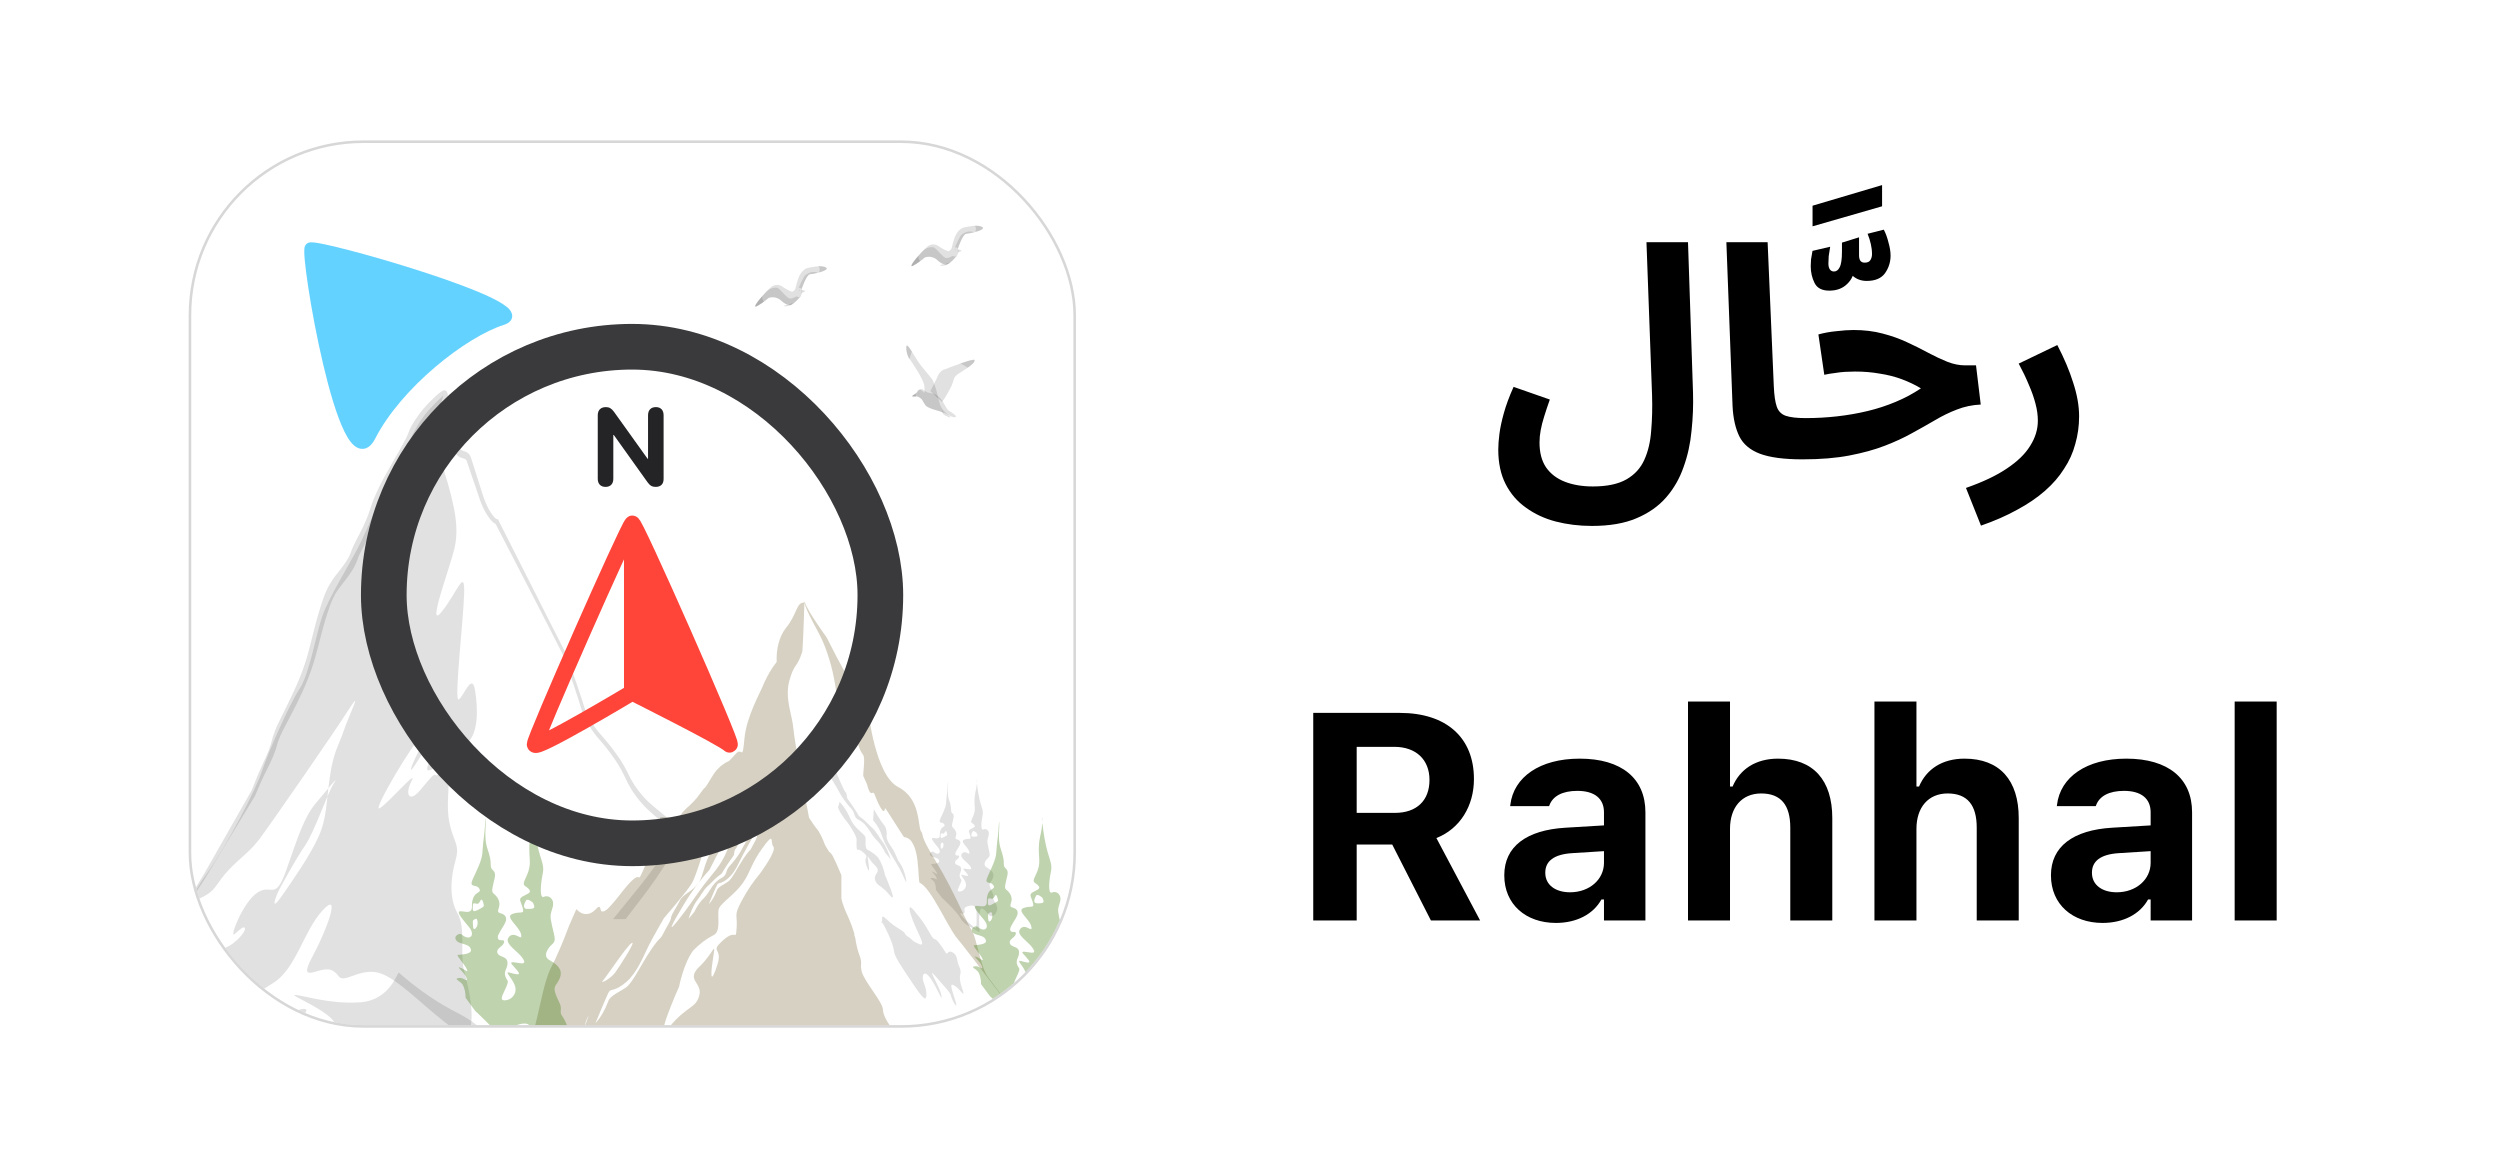 <svg width="2902" height="1355" viewBox="0 0 2902 1355" fill="none" xmlns="http://www.w3.org/2000/svg">
<rect width="2902" height="1355" fill="white"/>
<g clip-path="url(#clip0_406_3)">
<rect x="222" y="166" width="1024" height="1024" rx="200" fill="white"/>
<path d="M1133.84 909.165C1133.95 908.111 1134.02 907.045 1134.04 905.975C1134.04 903.774 1133.5 904.159 1133.84 909.165Z" fill="black" fill-opacity="0.12"/>
<path d="M1155.67 1048.4C1153.94 1045.1 1152.68 1044.99 1153.09 1041.42C1153.5 1037.84 1151.43 1035.92 1149.36 1030.08C1147.28 1024.25 1150.85 1024.25 1152.75 1018.64C1154.65 1013.03 1150.24 1009.62 1145.21 1006.76C1140.19 1003.9 1144.4 998.122 1147.15 995.756C1149.9 993.39 1148.81 991.08 1147.15 983.048C1145.48 975.016 1146.13 975.401 1147.62 969.789C1149.12 964.178 1144.64 961.262 1141.41 962.803C1138.18 964.343 1138.96 954.111 1140.53 946.904C1142.09 939.697 1138.49 937.331 1135.67 921.267C1134.93 917.327 1134.39 913.298 1134.04 909.219C1133.63 912.858 1133.01 916.43 1132.21 919.892C1131.07 925.65 1130.84 931.782 1131.56 937.717C1131.97 944.813 1128.17 949.709 1127.42 952.625C1126.67 955.541 1129.22 955.266 1131.02 957.686C1132.82 960.107 1129.86 960.657 1126.47 962.528C1123.07 964.398 1125.45 966.214 1126.47 970.835C1127.49 975.456 1124.67 972.595 1119.17 974.741C1113.67 976.886 1124.19 983.433 1125.21 989.044C1126.23 994.656 1120.9 986.074 1116.79 990.695C1112.68 995.316 1122.94 1000.38 1126.4 1005.71C1129.86 1011.05 1123.79 1008.63 1119.95 1008.35C1116.11 1008.08 1119.95 1010.66 1122.84 1014.46C1125.72 1018.26 1120.56 1016.39 1116.96 1015.51C1113.36 1014.63 1119.07 1019.19 1120.9 1024.53C1122.73 1029.86 1118.76 1034.6 1114.11 1034.87C1109.46 1035.15 1112.72 1030.8 1114.92 1025.41C1117.13 1020.02 1115.47 1022 1114.21 1018.04C1112.95 1014.08 1116.01 1012.98 1115.71 1008.35C1115.4 1003.73 1109.66 1005.16 1108.71 1001.86C1107.76 998.562 1112.31 997.792 1113.26 994.821C1114.21 991.85 1110.44 994.106 1109.32 992.345C1108.2 990.585 1109.56 988.659 1113.19 982.773C1116.83 976.886 1113.57 975.016 1110.58 974.246C1107.59 973.475 1110.27 970.835 1110.1 967.644C1109.93 964.453 1107.76 962.143 1105.96 960.492C1104.16 958.842 1105.55 955.541 1106.81 949.489C1108.06 943.438 1104.06 944.868 1104.06 940.962C1104.02 936.482 1103.15 932.125 1101.55 928.474C1099.34 921.707 1100.83 911.97 1100.59 908.834C1100.36 905.698 1100.15 914.336 1099.58 918.517C1098.98 922.985 1098.54 927.503 1098.25 932.05C1097.95 937.221 1094.55 943.713 1091.66 950.095C1088.78 956.476 1093.29 953.891 1095.5 956.201C1097.71 958.512 1095.91 959.282 1094.31 960.272C1093.24 960.932 1092.33 962.136 1091.72 963.703C1091.11 965.27 1090.83 967.116 1090.92 968.964C1091.12 973.806 1088.27 973.42 1083.89 972.76C1079.51 972.1 1082.87 976.171 1085.55 979.637C1088.23 983.103 1090.48 985.138 1090.88 987.669C1091.29 990.2 1089.15 991.85 1086.16 990.475C1083.18 989.099 1083.58 987.559 1080.9 989.044C1078.22 990.53 1079.34 993.5 1082.33 994.546C1085.31 995.591 1089.69 995.976 1090.24 999.442C1090.78 1002.91 1082.19 1002.69 1081 1003.07C1079.81 1003.46 1086.2 1010.11 1087.45 1013.2C1088.71 1016.28 1085.96 1013.2 1082.67 1011.88C1079.37 1010.55 1085.86 1015.12 1087.15 1019.14C1088.44 1023.15 1085.48 1018.53 1081.72 1019.14C1077.95 1019.74 1082.33 1020.84 1084.43 1023.7C1085.81 1026.23 1086.53 1029.52 1086.43 1032.89L1093.23 1042.02C1093.23 1042.02 1111.22 1058.53 1114.92 1065.79C1118.63 1073.05 1127.32 1076.19 1132.92 1079.76C1138.52 1083.34 1136.76 1083.34 1136.69 1072.78C1136.3 1067.05 1136.73 1061.25 1137.95 1055.83C1138.73 1053.03 1142.26 1054.68 1146.67 1060.67C1147.37 1061.74 1148.2 1062.55 1149.11 1063.03C1150.02 1063.51 1150.98 1063.65 1151.93 1063.45C1152.88 1063.24 1153.79 1062.69 1154.59 1061.84C1155.39 1060.99 1156.06 1059.86 1156.55 1058.53C1158.49 1054.9 1157.4 1051.71 1155.67 1048.4ZM1093.91 984.643C1091.49 987.119 1092 981.397 1091.94 979.967C1091.87 978.537 1093.67 978.262 1093.91 978.097C1094.92 977.271 1096.28 982.168 1093.91 984.643ZM1094.82 972.1C1090.65 974.466 1092 969.955 1091.9 968.414C1091.8 966.874 1093.29 967.259 1094.69 967.644C1096.08 968.029 1097.2 965.278 1097.2 965.278C1098.18 963.628 1099 966.049 1099.41 968.029C1099.81 970.01 1099.03 969.735 1094.82 972.1ZM1133.57 1071.84C1133.33 1078.72 1132.45 1078.61 1130.68 1076.52C1128.91 1074.43 1123.89 1071.01 1119.81 1066.89C1115.74 1062.76 1113.02 1059.13 1116.11 1060.4C1119.2 1061.66 1120.46 1059.24 1119.51 1056.11C1118.56 1052.97 1124.47 1051.04 1128.23 1051.15C1132 1051.27 1132.51 1054.35 1133.53 1057.7C1133.57 1057.7 1133.8 1064.96 1133.57 1071.84ZM1129.76 971.22C1126.16 971.22 1127.73 967.259 1128.91 965.333C1130.1 963.408 1133.74 966.874 1133.74 966.874C1133.74 966.874 1134.72 968.689 1134.69 969.789C1134.65 970.89 1133.4 971.275 1129.76 971.22Z" fill="black" fill-opacity="0.12"/>
<path d="M512.985 467.129C515.468 472.289 517.344 478.144 518.52 484.403C520.014 491.28 521.27 498.597 522.798 505.914C523.579 509.6 524.428 513.286 525.447 516.916C525.957 518.787 526.534 520.602 527.145 522.418L527.79 524.178L528.333 525.279C528.921 526.457 529.62 527.478 530.405 528.304C532.795 530.332 535.397 531.619 538.079 532.1C538.957 532.351 539.812 532.776 540.625 533.366C541.202 533.873 541.666 534.663 541.95 535.621L555.532 575.506C557.68 582.454 560.386 588.91 563.58 594.706C565.243 597.635 567.06 600.323 569.013 602.738C570.018 604.012 571.086 605.153 572.205 606.149C573.183 607.071 574.234 607.774 575.329 608.239L614.514 683.993C627.621 709.52 640.796 734.881 653.733 760.573C657.978 772.291 662.154 784.119 666.195 796.002C668.232 801.943 670.236 807.995 672.137 814.046C673.953 820.384 675.982 826.554 678.216 832.531C683.774 843.277 690.258 852.67 697.469 860.423C704.29 868.268 710.758 876.89 716.824 886.224C719.764 890.896 722.499 895.896 725.007 901.188C727.528 906.902 730.346 912.258 733.428 917.197C739.699 926.925 746.745 935.251 754.379 941.953C761.815 948.83 769.557 954.552 776.382 961.758C778.073 963.419 779.695 965.257 781.238 967.26L782.325 968.8C782.268 969.282 782.165 969.746 782.019 970.175C780.085 975.544 777.657 980.404 774.821 984.589C762.532 1003.02 749.656 1020.39 736.246 1036.63L711.594 1066.94H726.161C731.255 1060.34 736.348 1053.74 741.442 1047.03C754.832 1029.97 767.566 1011.59 779.574 992.016C782.858 986.868 785.599 980.884 787.69 974.301C788.458 971.628 788.579 968.585 788.029 965.774C787.647 964.228 787.013 962.879 786.196 961.868L784.905 960.108C783.151 957.9 781.326 955.843 779.439 953.946C771.968 946.465 764.192 941.018 756.892 934.581C749.563 928.453 742.769 920.776 736.688 911.751C733.716 907.127 730.98 902.123 728.504 896.787C725.824 891.273 722.884 886.104 719.71 881.328C713.399 872.016 706.73 863.361 699.744 855.417C692.811 848.107 686.557 839.234 681.17 829.065C679.018 823.353 677.057 817.458 675.295 811.406C673.36 805.299 671.288 799.303 669.251 793.306C665.108 781.313 660.864 769.485 656.484 757.712C643.275 732.241 630.405 706.384 617.4 680.693L578.453 603.673L577.943 602.683H576.89C576.079 602.355 575.301 601.836 574.582 601.143C573.666 600.278 572.792 599.304 571.967 598.227C570.248 595.949 568.647 593.446 567.179 590.745C564.25 585.214 561.773 579.094 559.811 572.535L547.009 532.21C546.262 529.747 545.08 527.698 543.614 526.324C542.341 525.234 540.981 524.438 539.573 523.958C537.593 523.537 535.668 522.608 533.868 521.208C533.677 521.011 533.506 520.77 533.359 520.492L532.85 519.337C532.85 519.722 532.85 518.787 532.612 518.567C532.087 517.058 531.622 515.496 531.22 513.891C530.356 510.55 529.608 507.134 528.979 503.658C527.586 496.616 526.466 489.245 524.972 481.653C523.726 474.911 521.86 468.513 519.437 462.673L519.607 462.178C519.712 461.802 519.803 461.416 519.878 461.022C519.952 460.257 519.952 459.477 519.878 458.712C519.806 457.441 519.498 456.236 518.995 455.254C518.492 454.273 517.817 453.56 517.06 453.21C516.3 452.93 515.511 452.93 514.751 453.21L513.698 453.706C513.142 453.975 512.597 454.306 512.068 454.696C510.177 455.963 508.339 457.434 506.568 459.097C503.172 462.178 499.776 465.534 496.381 469.054C489.645 476.122 483.455 484.47 477.943 493.921C476.478 496.525 475.181 499.364 474.072 502.393C473.164 504.796 472.154 507.093 471.049 509.27C468.74 513.836 466.194 518.402 463.613 522.913C458.418 531.935 453.121 541.013 447.959 550.42C442.59 559.884 437.674 569.999 433.256 580.677C430.811 586.949 429.555 592.01 427.586 597.182C425.656 602.257 423.559 607.16 421.304 611.87C419.029 616.602 416.618 621.223 414.105 625.899L410.506 633.216C409.861 634.536 409.216 635.911 408.536 637.507C407.942 638.97 407.409 640.495 406.94 642.073C403.884 650.16 397.433 658.082 391.592 665.564C388.28 669.496 385.2 673.916 382.39 678.767C379.603 683.821 377.166 689.356 375.124 695.271C371.283 706.429 367.881 717.968 364.937 729.82C361.813 741.263 359.198 753.311 356.04 763.819C352.726 774.647 348.876 785.024 344.529 794.846C340.183 804.804 335.429 814.376 330.641 824.059L323.409 838.802C320.802 844.03 318.527 849.67 316.617 855.637C315.35 861.182 313.722 866.493 311.762 871.481C309.792 876.487 307.517 881.383 305.208 886.389C300.568 896.319 296.24 906.62 292.237 917.252L255.53 981.728L237.092 1014.08C230.878 1024.69 224.359 1034.87 217.805 1044.99C204.528 1065.02 190.912 1084.44 177.228 1103.64C163.543 1122.84 149.316 1141.49 135.733 1161.02C133.267 1164.55 130.62 1167.73 127.822 1170.54L133.119 1166.68C134.239 1165.31 135.36 1163.88 136.514 1162.28C150.097 1142.92 164.222 1124.38 178.009 1105.34C191.795 1086.31 205.751 1067.38 219.265 1047.74C226.056 1037.95 232.848 1028.05 239.231 1017.65L258.315 986.185L296.413 923.249V922.974C300.606 912.592 305.14 902.583 309.996 892.991C312.373 888.15 314.851 883.199 317.127 877.807C319.394 872.406 321.306 866.635 322.831 860.588C324.62 855.631 326.689 850.953 329.011 846.614L336.414 832.476C341.439 823.013 346.397 813.276 351.049 803.098C355.781 792.798 360.005 781.908 363.68 770.53C367.416 758.757 369.962 747.314 373.086 735.982C375.965 724.781 379.253 713.869 382.933 703.303C384.687 698.36 386.758 693.731 389.113 689.495C391.607 685.337 394.323 681.544 397.229 678.162C400.285 674.201 403.341 670.24 406.329 665.894C409.661 661.32 412.536 655.938 414.852 649.94C415.207 648.713 415.603 647.519 416.041 646.364C416.448 645.374 416.957 644.274 417.535 643.118L421.134 636.186C423.647 631.455 426.193 626.559 428.604 621.443C431.046 616.272 433.313 610.891 435.396 605.324C437.501 599.822 439.199 593.331 440.93 589.095C445.002 579.03 449.543 569.485 454.513 560.542L469.861 533.035C472.442 528.304 474.988 523.573 477.467 518.347C478.726 515.661 479.861 512.83 480.863 509.875C481.686 507.509 482.665 505.296 483.783 503.273C488.731 494.433 494.304 486.567 500.388 479.837C503.444 476.371 506.601 473.07 509.793 470.045C511.151 468.669 512.068 468.174 512.985 467.129Z" fill="black" fill-opacity="0.12"/>
<path fill-rule="evenodd" clip-rule="evenodd" d="M514.718 458.987C510.292 472.034 507.971 486.681 507.971 501.568C507.971 516.455 510.292 531.102 514.718 544.149C529.726 591.956 532.579 614.676 527.519 636.627C522.46 658.577 494.344 732.901 512.646 710.235C530.949 687.57 539.811 657.532 538.759 689.77C537.706 722.008 526.84 814.872 532.477 811.901C538.114 808.93 547.825 780.048 551.356 800.898C554.888 821.748 556.178 854.152 539.743 864.329C523.309 874.507 488.096 909.881 497.366 886.335C506.636 862.789 523.546 837.427 513.156 844.084C502.765 850.741 473.427 905.15 477.332 891.451C481.237 877.753 502.018 845.68 491.865 851.566C481.712 857.453 430.269 944.649 440.931 938.103C451.593 931.556 485.889 891.066 477.672 906.8C469.454 922.534 475.295 932.106 487.621 917.363C499.947 902.619 504.191 897.283 505.617 899.813C507.044 902.344 515.804 888.81 519.438 900.253C523.071 911.696 517.027 933.262 521.849 955.762C526.67 978.263 534.175 980.023 528.64 999.223C523.105 1018.42 521.102 1042.74 531.186 1060.34C541.271 1077.95 533.02 1107.77 539.302 1129.28C545.584 1150.79 558.861 1216.69 527.417 1194.74C495.974 1172.79 467.96 1141.05 444.259 1130.87C420.557 1120.69 400.116 1142.26 393.494 1133.62C386.873 1124.98 381.882 1123.44 369.555 1126.97C357.229 1130.49 350.2 1133.24 364.224 1107.38C378.248 1081.52 397.094 1032.12 374.411 1056.82C351.728 1081.52 343.851 1125.37 315.905 1141.82C287.959 1158.27 277.942 1171.64 266.567 1180.33C255.192 1189.02 261.371 1188.86 233.765 1188.86C206.159 1188.86 160.963 1183.35 145.955 1202.17C145.955 1202.17 171.218 1171.69 180.59 1167.95C189.962 1164.21 182.661 1145.12 194.172 1143.03C205.683 1140.94 215.667 1147.71 227.042 1126.97C238.417 1106.23 243.001 1103.03 256.312 1101.49C269.623 1099.95 285.175 1082.18 284.36 1078C283.545 1073.82 278.791 1078.77 272.271 1084.27C265.752 1089.78 281.949 1047.03 298.859 1036.08C315.769 1025.13 319.233 1047.09 332.509 1009.51C345.786 971.936 352.883 948.72 366.466 932.491C380.048 916.262 394.989 897.998 387.518 909.331C380.048 920.663 365.515 964.784 354.004 981.674C342.493 998.563 330.744 1020.68 325.413 1030.2C320.081 1039.71 313.019 1060.18 326.329 1041.2C339.64 1022.22 359.708 993.392 369.623 971.496C379.539 949.601 378.52 931.831 382.9 901.739C387.28 871.646 393.087 866.035 398.962 848.375C404.836 830.716 422.086 796.497 404.666 823.839C387.247 851.181 311.966 959.833 300.693 974.577C289.419 989.321 279.81 994.767 265.718 1009.57C251.626 1024.36 251.32 1031.9 239.741 1038.72C228.162 1045.54 212.577 1052.86 238.315 1016.72C264.054 980.573 297.399 915.877 304.088 895.137C310.778 874.397 336.55 816.302 347.756 799.578C358.961 782.854 366.805 737.027 373.868 715.957C380.931 694.887 405.685 655.112 415.872 635.197C426.058 615.282 439.098 583.319 447.892 562.798C456.687 542.278 466.534 532.046 474.208 514.881C480.363 500.051 488.116 487.137 497.094 476.757C505.006 467.845 514.718 458.987 514.718 458.987Z" fill="black" fill-opacity="0.12"/>
<path d="M1093.58 466.779C1097.58 460.957 1101.28 454.589 1104.61 447.745C1107.77 440.318 1106.48 439.162 1110.21 435.641C1113.95 432.121 1132.66 422.658 1131.23 417.982C1130.49 415.616 1101.79 426.674 1097.28 428.545C1095.25 428.887 1093.3 430.015 1091.6 431.835C1089.9 433.654 1088.49 436.111 1087.5 438.997C1083.59 447.414 1079.93 453.961 1079.93 453.961L1093.58 466.779Z" fill="black" fill-opacity="0.12"/>
<path d="M1114.76 421.943C1122.95 419.137 1130.86 416.442 1131.23 417.982C1131.91 420.182 1128.01 423.483 1123.35 426.784C1120.55 424.89 1117.69 423.273 1114.76 421.943Z" fill="black" fill-opacity="0.12"/>
<path d="M1076.4 455.501C1078.4 456.326 1085.16 455.996 1090.28 461.003C1095.41 466.009 1098.4 474.646 1100.71 476.186C1103.02 477.727 1112.25 483.173 1108.86 484.218C1105.46 485.264 1096.36 479.267 1093.85 478.277C1091.34 477.287 1077.14 474.261 1074.15 470.245C1071.17 466.229 1070.76 463.588 1068.89 462.488C1067.38 461.208 1065.75 460.335 1064.07 459.902C1063.08 459.902 1058.43 460.728 1058.74 459.902C1059.04 459.077 1064.04 456.547 1064.51 455.226C1065.34 453.613 1066.46 452.464 1067.72 451.94C1068.97 451.417 1070.3 451.547 1071.51 452.31C1075.07 454.676 1076.4 455.501 1076.4 455.501Z" fill="black" fill-opacity="0.12"/>
<path d="M1052.45 401.257C1053.61 398.892 1062.13 414.405 1066.04 420.237C1069.94 426.068 1079.62 436.741 1082.57 441.032C1085.11 446.668 1087.09 452.903 1088.45 459.517C1089.43 463.423 1090.38 467.109 1091.33 470.024C1093.13 475.526 1098.67 480.202 1102.2 482.678C1098.81 481.082 1095.41 478.992 1093.95 478.442C1091.4 477.396 1077.24 474.426 1074.25 470.41C1071.27 466.394 1070.86 463.753 1068.99 462.653C1067.48 461.373 1065.85 460.5 1064.17 460.067C1062.45 460.426 1060.7 460.426 1058.97 460.067C1059.11 459.774 1059.22 459.461 1059.31 459.132C1061.16 458.106 1062.94 456.759 1064.61 455.116C1065.11 454.018 1065.78 453.146 1066.55 452.585C1067.5 452.409 1068.48 452.552 1069.4 453.006C1070.32 453.46 1071.18 454.216 1071.91 455.226C1072.86 456.271 1073.41 456.106 1073.34 453.355C1073.27 451.51 1073.13 449.674 1072.93 447.854C1072.08 440.097 1058.77 420.952 1055.61 416.221C1052.45 411.49 1051.3 403.623 1052.45 401.257Z" fill="black" fill-opacity="0.12"/>
<path d="M1055.51 416.551C1052.35 411.82 1051.3 403.623 1052.45 401.257C1053.07 399.992 1055.65 403.568 1058.5 408.134C1057.4 410.898 1056.49 413.85 1055.78 416.936L1055.51 416.551Z" fill="black" fill-opacity="0.12"/>
<path d="M1062.98 456.766C1062.37 458.361 1063.25 459.462 1063.93 460.122C1062.25 460.477 1060.55 460.477 1058.87 460.122C1059 459.829 1059.12 459.516 1059.21 459.187C1060.06 458.636 1061.86 457.646 1062.98 456.766Z" fill="black" fill-opacity="0.12"/>
<path d="M1093 477.067C1093.27 476.021 1095.31 479.047 1096.39 479.927C1097.48 480.808 1103.18 482.953 1103.18 484.219C1103.18 485.484 1098.67 483.008 1096.73 482.128C1095.13 481.301 1093.78 479.483 1093 477.067Z" fill="black" fill-opacity="0.12"/>
<path d="M1066.24 456.657C1066.22 456.831 1066.24 457.012 1066.3 457.165C1066.35 457.318 1066.44 457.431 1066.55 457.482C1066.6 457.516 1066.66 457.53 1066.72 457.523C1066.77 457.515 1066.83 457.487 1066.88 457.439C1066.93 457.391 1066.97 457.325 1067 457.247C1067.03 457.168 1067.05 457.079 1067.06 456.987C1067.07 456.9 1067.08 456.809 1067.07 456.72C1067.06 456.63 1067.04 456.544 1067.01 456.467C1066.99 456.39 1066.95 456.323 1066.9 456.27C1066.86 456.218 1066.81 456.181 1066.75 456.162C1066.7 456.137 1066.64 456.13 1066.59 456.142C1066.53 456.154 1066.48 456.184 1066.43 456.231C1066.38 456.277 1066.34 456.339 1066.31 456.412C1066.28 456.485 1066.25 456.569 1066.24 456.657Z" fill="black" fill-opacity="0.12"/>
<path d="M877.553 355.982C882.605 353.264 887.509 349.873 892.216 345.846C896.581 344.331 901.125 344.966 905.266 347.667C908.491 350.439 914.747 356.774 920.515 352.735C923.228 350.624 925.814 348.105 928.237 345.212C930.143 344.025 932.343 337.769 930.486 335.631C930.486 335.631 936.106 318.606 940.261 318.369C944.415 318.131 964.258 313.855 958.687 310.45C953.115 307.045 938.794 310.925 937.426 311.083C935.178 311.74 933.044 313.177 931.171 315.296C929.298 317.415 927.731 320.165 926.576 323.357C923.594 332.305 923.74 334.998 922.616 336.423C921.716 337.472 920.706 338.25 919.635 338.719C916.045 337.541 912.539 335.763 909.176 333.414C906.832 331.519 904.236 330.593 901.618 330.717C899 330.842 896.442 332.013 894.171 334.126C888.55 338.878 872.715 356.615 877.553 355.982Z" fill="black" fill-opacity="0.12"/>
<path d="M948.619 316.309C943.596 314.805 938.407 316.206 933.956 320.268C931.433 324.56 929.144 329.196 927.114 334.126C927.717 333.983 928.333 334.043 928.921 334.302C929.51 334.561 930.059 335.013 930.535 335.63C930.535 335.63 936.156 318.605 940.31 318.368C941.874 318.368 945.833 317.576 949.792 316.547L948.619 316.309Z" fill="black" fill-opacity="0.12"/>
<path d="M924.817 344.103C923.497 344.103 920.223 347.112 916.655 346.479C913.087 345.845 906.538 336.422 902.725 334.205C898.412 333.319 894.036 334.649 890.213 338.006C883.469 344.974 873.644 356.456 877.554 355.981C882.606 353.263 887.51 349.873 892.217 345.845C896.582 344.331 901.126 344.965 905.267 347.667C908.493 350.438 914.749 356.773 920.516 352.735C923.229 350.623 925.815 348.105 928.238 345.212C928.756 344.839 929.221 344.3 929.607 343.628C926.919 346.162 926.137 344.262 924.817 344.103Z" fill="black" fill-opacity="0.12"/>
<path d="M930.632 340.145C932.734 339.195 936.498 338.007 933.663 337.294C932.616 336.943 931.554 336.731 930.486 336.661C930.511 337.188 930.511 337.717 930.486 338.245C930.613 338.856 930.662 339.502 930.632 340.145Z" fill="black" fill-opacity="0.12"/>
<path d="M928.431 336.66C928.487 336.773 928.517 336.912 928.517 337.056C928.517 337.2 928.487 337.34 928.431 337.452C928.395 337.527 928.35 337.588 928.298 337.631C928.245 337.673 928.188 337.696 928.129 337.698C928.071 337.7 928.013 337.68 927.959 337.641C927.906 337.601 927.859 337.543 927.821 337.47C927.784 337.397 927.757 337.312 927.743 337.22C927.728 337.128 927.727 337.032 927.739 336.939C927.75 336.846 927.775 336.759 927.81 336.683C927.845 336.607 927.891 336.545 927.943 336.502C928.023 336.432 928.115 336.41 928.205 336.438C928.294 336.467 928.374 336.546 928.431 336.66Z" fill="black" fill-opacity="0.12"/>
<path d="M884.691 344.025C879.315 350.122 874.671 356.378 877.555 355.982C880.72 354.436 883.808 352.504 886.792 350.202C886.112 349.61 885.552 348.712 885.179 347.616C884.806 346.52 884.637 345.273 884.691 344.025Z" fill="black" fill-opacity="0.12"/>
<path d="M949.986 309.104C952.968 311.322 950.671 316.31 950.671 316.31C956.585 314.727 961.961 312.43 958.735 310.451C955.884 309.229 952.929 308.774 949.986 309.104Z" fill="black" fill-opacity="0.12"/>
<path d="M919.832 352.101C919.832 351.071 917.632 353.051 916.557 353.447C915.482 353.843 910.252 353.922 910.203 355.031C910.154 356.139 914.26 355.427 916.068 355.031C917.511 354.89 918.862 353.838 919.832 352.101Z" fill="black" fill-opacity="0.12"/>
<path d="M1058.91 308.982C1063.96 306.264 1068.86 302.873 1073.57 298.846C1077.93 297.331 1082.48 297.966 1086.62 300.667C1089.84 303.439 1096.1 309.774 1101.87 305.735C1104.58 303.624 1107.17 301.105 1109.59 298.212C1111.5 297.025 1113.7 290.769 1111.84 288.631C1111.84 288.631 1117.46 271.606 1121.61 271.369C1125.77 271.131 1145.61 266.855 1140.04 263.45C1134.47 260.045 1120.15 263.925 1118.78 264.083C1116.53 264.74 1114.4 266.177 1112.52 268.296C1110.65 270.415 1109.08 273.165 1107.93 276.357C1104.95 285.305 1105.09 287.998 1103.97 289.423C1103.07 290.472 1102.06 291.25 1100.99 291.719C1097.4 290.541 1093.89 288.763 1090.53 286.414C1088.19 284.519 1085.59 283.593 1082.97 283.717C1080.35 283.842 1077.8 285.013 1075.52 287.126C1069.9 291.878 1054.07 309.615 1058.91 308.982Z" fill="black" fill-opacity="0.12"/>
<path d="M1129.97 269.309C1124.95 267.805 1119.76 269.206 1115.31 273.268C1112.79 277.56 1110.5 282.196 1108.47 287.126C1109.07 286.983 1109.69 287.043 1110.27 287.302C1110.86 287.561 1111.41 288.013 1111.89 288.63C1111.89 288.63 1117.51 271.605 1121.66 271.368C1123.23 271.368 1127.19 270.576 1131.15 269.547L1129.97 269.309Z" fill="black" fill-opacity="0.12"/>
<path d="M1106.17 297.103C1104.85 297.103 1101.58 300.112 1098.01 299.479C1094.44 298.845 1087.89 289.422 1084.08 287.205C1079.77 286.319 1075.39 287.649 1071.57 291.006C1064.82 297.974 1055 309.456 1058.91 308.981C1063.96 306.263 1068.86 302.873 1073.57 298.845C1077.94 297.331 1082.48 297.965 1086.62 300.667C1089.85 303.438 1096.1 309.773 1101.87 305.735C1104.58 303.623 1107.17 301.105 1109.59 298.212C1110.11 297.839 1110.57 297.3 1110.96 296.628C1108.27 299.162 1107.49 297.262 1106.17 297.103Z" fill="black" fill-opacity="0.12"/>
<path d="M1111.99 293.145C1114.09 292.195 1117.85 291.007 1115.02 290.294C1113.97 289.943 1112.91 289.731 1111.84 289.661C1111.86 290.188 1111.86 290.717 1111.84 291.245C1111.97 291.856 1112.02 292.502 1111.99 293.145Z" fill="black" fill-opacity="0.12"/>
<path d="M1109.78 289.66C1109.84 289.773 1109.87 289.912 1109.87 290.056C1109.87 290.2 1109.84 290.34 1109.78 290.452C1109.75 290.527 1109.7 290.588 1109.65 290.631C1109.6 290.673 1109.54 290.696 1109.48 290.698C1109.42 290.7 1109.37 290.68 1109.31 290.641C1109.26 290.601 1109.21 290.543 1109.17 290.47C1109.14 290.397 1109.11 290.312 1109.1 290.22C1109.08 290.128 1109.08 290.032 1109.09 289.939C1109.1 289.846 1109.13 289.759 1109.16 289.683C1109.2 289.607 1109.24 289.545 1109.3 289.502C1109.38 289.432 1109.47 289.41 1109.56 289.438C1109.65 289.467 1109.73 289.546 1109.78 289.66Z" fill="black" fill-opacity="0.12"/>
<path d="M1066.04 297.025C1060.67 303.122 1056.02 309.378 1058.91 308.982C1062.07 307.436 1065.16 305.504 1068.15 303.202C1067.47 302.61 1066.91 301.712 1066.53 300.616C1066.16 299.52 1065.99 298.273 1066.04 297.025Z" fill="black" fill-opacity="0.12"/>
<path d="M1131.34 262.104C1134.32 264.322 1132.02 269.31 1132.02 269.31C1137.94 267.727 1143.31 265.43 1140.09 263.451C1137.24 262.229 1134.28 261.774 1131.34 262.104Z" fill="black" fill-opacity="0.12"/>
<path d="M1101.19 305.101C1101.19 304.071 1098.99 306.051 1097.91 306.447C1096.84 306.843 1091.61 306.922 1091.56 308.031C1091.51 309.139 1095.61 308.427 1097.42 308.031C1098.86 307.89 1100.22 306.838 1101.19 305.101Z" fill="black" fill-opacity="0.12"/>
<path d="M992.956 1089.83C992.793 1088.7 992.413 1087.68 991.87 1086.91C993.33 1091.98 993.737 1094.12 992.956 1089.83Z" fill="black" fill-opacity="0.12"/>
<path d="M1146.1 1133.07C1138.05 1121.3 1133.26 1087.19 1127.96 1079.87C1122.67 1072.56 1107.59 1034.49 1086.57 1000.21C1065.55 965.94 1073.26 970.726 1069.19 965.06C1065.11 959.393 1069.19 927.155 1042.56 913.567C1015.94 899.978 1007.96 826.04 1007.96 826.04C990.752 798.988 974.592 770.234 959.576 739.943C959.576 739.943 937.539 709.685 934.279 699.233H933.702C933.702 696.922 933.702 696.592 933.498 699.233C932.838 699.465 932.168 699.613 931.494 699.673C924.432 700.938 924.432 714.416 912.14 729.105C908.52 733.726 905.661 739.725 903.819 746.569C901.976 753.412 901.207 760.888 901.579 768.33C896.028 775.38 891.103 783.637 886.944 792.866C882.835 803.869 866.571 830.881 864.092 857.838C861.613 884.794 861.749 866.42 854.109 875.002C848.234 881.604 851.29 878.138 845.993 883.529L846.299 883.254L845.993 883.529C844.423 884.149 842.88 884.94 841.375 885.895L840.526 886.445C839.194 887.283 837.89 888.238 836.621 889.306C835.908 889.911 835.195 890.681 834.482 891.396C833.769 892.111 832.716 893.046 831.867 894.037C830.248 895.943 828.726 898.059 827.317 900.363C815.908 919.288 819.541 912.356 816.316 916.262C816.316 915.932 816.316 915.932 816.316 916.262C815.569 917.197 810.373 924.404 809.185 925.835L808.336 926.825L805.687 929.796L804.363 931.171C803.65 931.886 802.937 932.656 802.224 933.317L799.032 936.397H798.828L798.455 936.727L795.602 939.533L794.108 941.074L792.512 942.779C791.867 943.494 791.29 944.264 790.713 945.034C790.135 945.805 789.966 945.915 789.66 946.355C788.745 947.599 787.893 948.96 787.113 950.426L786.129 952.186L785.721 952.956L785.382 953.507C785.266 953.722 785.141 953.924 785.008 954.112L784.804 954.497L784.533 954.827L784.329 955.102H784.125H783.752C782.835 954.332 781.952 949.601 773.225 948.555H771.222H770.543H769.558H767.792H767.045H766.808L766.468 948.94C765.483 950.866 765.755 955.432 763.412 965.445L762.461 969.241C762.054 970.836 761.578 972.486 761.001 974.302C761.001 974.687 760.73 975.072 760.628 975.512L759.032 980.298L757.775 983.709L756.451 987.23C755.466 989.816 754.346 992.456 753.055 995.317C732.682 1042.74 753.055 995.317 720.254 1037.62C718.386 1040.04 716.858 1042.13 715.126 1044.06L713.7 1045.76C712.682 1047.03 711.697 1048.19 710.814 1049.18L709.49 1050.66C708.675 1051.6 707.894 1052.37 707.181 1053.14L706.196 1054.13C705.439 1054.91 704.657 1055.62 703.853 1056.27H703.649C703.025 1056.84 702.364 1057.3 701.68 1057.65H701.272C700.927 1057.81 700.575 1057.94 700.22 1058.03H699.405C699.169 1058.09 698.928 1058.09 698.692 1058.03H698.488C698.242 1057.93 698.019 1057.72 697.843 1057.43C697.443 1056.63 697.144 1055.71 696.96 1054.73L696.756 1054.02C696.688 1053.88 696.63 1053.74 696.586 1053.58L696.383 1053.19L695.907 1052.75H695.058H694.685L693.87 1053.25L693.395 1053.63C692.919 1054.07 692.342 1054.62 691.697 1055.34C688.359 1059.05 684.405 1061.04 680.355 1061.04C676.306 1061.04 672.352 1059.05 669.014 1055.34L660.423 1074.98L660.186 1075.69C658.759 1079.54 652.647 1095.88 644.702 1112.99C643.038 1116.57 641.306 1120.09 639.506 1123.61C630.576 1141.05 627.078 1171.75 616.959 1206.13H1039.37C1039.37 1204.97 1039.37 1203.65 1039.58 1202.28C1039.88 1197.88 1025.35 1183.52 1024.98 1172.35C1024.6 1162.72 1004.6 1141.49 1000.26 1127.96C999.984 1126.03 999.678 1124.16 999.373 1122.45C1000.56 1110.08 997.03 1112.5 993.498 1093.19C992.983 1090.19 992.29 1087.28 991.427 1084.49C991.644 1084.64 991.85 1084.82 992.038 1085.04C989.943 1077.65 987.383 1070.63 984.398 1064.08C977.267 1048.85 976.69 1042.74 976.69 1042.74V1016.17C976.69 1016.17 974.041 1009.4 970.748 1002.14C969.661 999.718 968.507 997.298 967.352 995.042C966.114 992.242 964.422 990.052 962.462 988.715L958.252 982.004L957.199 979.693C955.219 974.301 952.861 969.298 950.17 964.785C946.278 960.006 942.591 954.805 939.135 949.216C939.135 949.216 922.157 861.909 920.968 845.955C919.78 830.001 910.51 810.526 916.384 789.73C922.259 768.935 924.941 776.197 931.223 756.722C931.868 754.632 933.498 712.051 933.77 699.288C935.535 709.52 950.748 734.166 955.094 744.509C962.64 762.121 967.929 782.006 970.646 802.989C972.989 822.739 991.461 818.778 996.588 837.592C992.887 846.505 992.004 837.593 993.193 846.945C994.755 858.388 996.147 868.95 1001.72 875.937C1005.32 880.503 1000.56 900.913 1002.53 901.684C1003.69 904.324 1004.91 907.185 1006.37 910.321C1011.05 928.31 1012.89 915.822 1015.23 922.204C1017.57 928.585 1026.47 949.711 1027.25 938.048C1027.25 936.562 1049.63 972.926 1049.56 971.771C1069.32 973.257 1064.81 1023.59 1067.73 1024.86C1080.73 1030.36 1100.53 1077.01 1111.09 1089.23C1121.65 1101.44 1201.95 1208.06 1201.95 1208.06C1180.83 1179.78 1150.55 1139.34 1146.1 1133.07ZM681.985 1182.58C681.045 1185.7 679.907 1188.65 678.59 1191.39C679.601 1186.58 681.247 1182.19 683.411 1178.51L681.985 1182.58ZM865.552 960.713L879.372 956.147C872.207 966.682 865.405 977.848 858.998 989.596C855.08 995.749 850.804 1001.28 846.231 1006.1C841.85 1011.6 844.295 1015.56 837.98 1018.92C832.635 1021.65 827.824 1026.6 824.024 1033.28C821.247 1037.92 818.067 1041.89 814.584 1045.05C811.343 1048.8 808.461 1053.31 806.027 1058.42L799.236 1066.67C801.425 1059.17 804.427 1052.37 808.098 1046.59C812.513 1041.42 816.655 1032.78 821.137 1028.93C825.619 1025.08 828.642 1021.01 833.803 1017.05C838.964 1013.09 836.655 1015.67 840.9 1008.8C845.144 1001.92 850.543 994.767 851.528 993.282C852.513 991.796 852.207 986.515 853.939 985.36C855.671 984.204 865.552 960.603 865.552 960.603V960.713ZM699.948 1138.24C704.193 1133.4 726.57 1099.73 732.546 1095.22C740.526 1088.95 719.439 1121.57 714.176 1128.84C708.912 1136.1 695.703 1143.08 699.948 1138.13V1138.24ZM754.821 1103.91C743.378 1121.13 734.447 1140.72 726.739 1146.17C719.031 1151.61 707.962 1155.85 706.094 1162.28C702.319 1172.42 697.234 1181.11 691.187 1187.76C691.187 1187.76 704.974 1154.03 707.045 1150.95C709.116 1147.87 714.142 1150.95 726.909 1139.95C739.677 1128.95 746.672 1110.24 753.225 1097.31C759.779 1084.38 770.611 1065.95 770.611 1065.95C770.611 1065.95 796.621 1035.81 802.835 1025.74C809.049 1015.67 818.081 979.418 825.178 965.775C832.275 952.131 838.048 968.8 838.048 968.8C815.161 998.398 818.251 1014.79 810.645 1025.19C818.115 1015.45 823.48 1009.84 823.48 1009.84C833.672 989.068 844.819 969.575 856.825 951.526C864.805 939.643 852.139 967.37 844.261 986.79C836.384 1006.21 826.095 1014.85 815.093 1029.87C804.091 1044.88 798.93 1053.47 786.774 1068.71C774.617 1083.94 778.624 1074.98 793.565 1050.22C798.917 1041.36 804.586 1033.02 810.543 1025.24C802.937 1035.64 792.682 1037.84 789.185 1045.38C785.687 1052.92 779.507 1060.89 778.998 1065.18C778.489 1069.48 774.142 1075.03 770.101 1083.34C766.061 1091.65 766.264 1086.59 754.821 1103.8V1103.91ZM882.462 1013.75C874.747 1022.8 867.686 1033.22 861.409 1044.83C851.222 1063.64 856.248 1060.78 855.06 1077.23C853.871 1093.68 855.06 1077.23 839.134 1091.65C823.209 1106.06 839.134 1099.18 832.852 1119.43C826.57 1139.67 823.718 1138.63 827.487 1113.93C831.256 1089.23 829.117 1105.67 812.173 1121.79C795.229 1137.91 815.84 1140.33 811.698 1155.63C807.555 1170.92 797.776 1167.02 777.096 1191.99C756.417 1216.97 788.268 1145.28 788.268 1145.28C788.268 1145.28 793.565 1118.11 804.567 1103.47C811.823 1095.9 819.668 1089.93 827.895 1085.7C838.081 1081.47 831.698 1061.06 834.686 1054.29C837.674 1047.53 853.531 1037.79 862.564 1024.58C871.596 1011.38 871.732 1002.58 885.722 983.489C899.712 964.399 893.701 977.988 897.776 982.829C901.851 987.67 882.462 1013.64 882.462 1013.64V1013.75ZM916.18 910.376C901.579 929.191 903.549 939.643 898.693 946.3C893.837 952.957 887.352 954.332 885.111 959.118C882.869 963.904 878.931 969.021 878.523 971.716C878.116 974.412 875.433 977.988 872.852 983.324C870.272 988.66 870.475 985.47 863.175 996.417C855.874 1007.37 850.136 1019.8 845.28 1023.32C840.424 1026.84 833.328 1029.48 832.139 1033.61C829.747 1040.07 826.499 1045.59 822.631 1049.78C822.631 1049.78 831.426 1028.33 832.818 1026.35C834.21 1024.36 837.334 1026.34 845.45 1019.3C853.565 1012.26 858.048 1000.38 862.428 992.181C866.808 983.984 873.464 972.211 873.464 972.211C873.464 972.211 890.034 953.012 893.837 946.575C897.64 940.138 903.549 917.143 908.065 908.395C912.581 899.648 916.18 910.266 916.18 910.266V910.376Z" fill="#573F00" fill-opacity="0.24"/>
<path fill-rule="evenodd" clip-rule="evenodd" d="M1019.34 995.372C1023.04 1001.11 1025.81 1008.23 1027.42 1016.11C1027.42 1016.11 1043.18 1051.6 1032.92 1039.22C1022.67 1026.84 1017.85 1028.82 1015.77 1021.23C1013.7 1013.64 1023.96 1012.43 1015.54 1004.45C1007.12 996.472 1006.1 988.275 1007.96 1000.54C1009.83 1012.81 1008.37 1013.36 1005.32 1003.29C1002.26 993.226 1010.1 996.692 1002.19 989.541C994.28 982.389 994.926 990.586 994.314 982.444C993.703 974.302 996.148 975.677 991.157 966.325C988.044 960.581 984.548 955.415 980.732 950.921C980.732 950.921 971.055 937.883 973.092 935.792C975.129 933.701 972.107 926.55 979.068 936.122C986.029 945.694 986.063 949.986 990.511 956.477C994.96 962.969 1002.8 967.865 1004.37 971.221C1005.93 974.577 1002.63 984.644 1007.76 986.79C1011.83 988.827 1015.73 991.711 1019.34 995.372Z" fill="black" fill-opacity="0.12"/>
<path fill-rule="evenodd" clip-rule="evenodd" d="M1063.38 1059.96C1063.38 1059.96 1051.63 1043.45 1057.34 1061.94C1063.04 1080.42 1076.79 1100.12 1067.01 1095.88C1057.23 1091.65 1061.38 1092.2 1054.01 1087.3C1046.64 1082.4 1055.71 1085.43 1041.89 1077.07C1028.07 1068.71 1023.41 1057.87 1023.86 1068.32C1024.3 1078.77 1018.66 1057.32 1030.95 1083.94C1043.25 1110.57 1030.95 1098.58 1049.59 1126.75C1068.24 1154.91 1068.17 1154.25 1072.18 1158.21C1076.18 1162.17 1076.59 1151.17 1072.72 1142.04C1068.85 1132.91 1072.04 1123.83 1080.49 1136.1C1088.95 1148.37 1094.48 1165.25 1092.72 1155.24C1090.95 1145.23 1074.59 1120.09 1085.93 1133.24C1097.27 1146.39 1103.28 1152.05 1104.03 1156.34C1104.77 1160.63 1114.21 1177.08 1108.2 1159.15C1102.19 1141.21 1103.52 1141.27 1109.32 1145.06C1115.13 1148.86 1121.75 1161.57 1116.42 1146.06C1111.09 1130.54 1117.68 1131.26 1113.74 1122.67C1109.8 1114.09 1112.11 1109.69 1106.3 1105.84C1100.5 1101.99 1100.16 1108.48 1098.19 1106.45C1095.18 1101.55 1092 1096.96 1088.64 1092.69C1083.48 1087.19 1085.42 1094.29 1078.22 1081.3C1073.8 1073.28 1068.82 1066.11 1063.38 1059.96Z" fill="black" fill-opacity="0.12"/>
<path fill-rule="evenodd" clip-rule="evenodd" d="M957.167 891.78C964.044 901.846 970.552 912.556 976.657 923.853C980.415 929.681 984.508 934.913 988.882 939.477C993.058 944.979 990.715 948.609 996.793 951.8C1001.94 954.406 1006.57 959.17 1010.21 965.609C1012.88 970.035 1015.92 973.832 1019.24 976.887C1022.36 980.508 1025.14 984.844 1027.49 989.76L1033.94 997.627C1031.85 990.433 1028.97 983.91 1025.45 978.372C1021.21 973.421 1017.23 965.114 1012.92 961.428C1008.61 957.742 1005.76 953.836 1000.77 949.985C995.775 946.134 998.05 948.719 993.975 942.063C989.9 935.406 984.739 928.639 983.788 927.154C982.837 925.669 983.177 920.717 981.479 919.562C979.781 918.407 970.443 896.071 970.443 896.071L957.167 891.78Z" fill="black" fill-opacity="0.12"/>
<path fill-rule="evenodd" clip-rule="evenodd" d="M1013.53 952.296C1018.33 957.415 1022.21 964.493 1024.77 972.816C1028.17 983.049 1039.75 999.938 1044.71 1009.24C1049.66 1018.53 1052.58 1028 1051.94 1021.5C1050.63 1013.64 1047.94 1006.57 1044.2 1001.15C1041.89 999.058 1039.99 990.641 1034.86 983.434C1029.73 976.227 1029.32 973.697 1029.09 970.671C1029.48 968.026 1029.34 965.247 1028.68 962.742C1028.03 960.236 1026.9 958.137 1025.45 956.752C1021.46 951.451 1017.75 945.598 1014.38 939.258L1013.53 952.296Z" fill="black" fill-opacity="0.12"/>
<path d="M618.828 951.581C619.037 949.764 619.162 947.925 619.202 946.079C619.27 942.668 618.251 943.328 618.828 951.581Z" fill="black" fill-opacity="0.12"/>
<path d="M655.262 1183.79C652.376 1178.29 650.271 1178.29 650.984 1172.13C651.697 1165.97 648.165 1163 644.77 1153.26C641.374 1143.52 647.249 1143.47 650.271 1134.17C653.293 1124.87 646.094 1119.1 637.707 1114.42C629.32 1109.75 636.383 1099.95 641.103 1095.94C645.823 1091.92 643.853 1088.07 640.831 1074.7C637.809 1061.33 639.133 1061.99 641.612 1052.7C644.091 1043.4 636.654 1038.45 631.425 1041.03C626.196 1043.62 627.35 1026.57 629.965 1014.46C632.58 1002.36 626.569 998.563 621.85 971.826C620.629 965.218 619.721 958.468 619.133 951.636C618.43 957.708 617.408 963.671 616.077 969.461C613.598 981.344 614.379 987.285 615.025 999.223C615.67 1011.16 609.524 1019.14 608.233 1024.03C606.943 1028.93 611.255 1028.49 614.243 1032.51C617.232 1036.52 612.308 1037.4 606.671 1040.59C601.035 1043.78 604.94 1046.76 606.909 1054.4C608.878 1062.05 603.921 1057.37 594.719 1060.95C585.517 1064.52 603.106 1075.42 604.905 1084.71C606.705 1094.01 597.673 1079.87 590.882 1087.52C584.09 1095.17 601.068 1103.64 606.841 1112.55C612.614 1121.46 602.529 1117.45 596.111 1117.01C589.693 1116.57 596.111 1120.86 600.967 1127.19C605.822 1133.51 597.163 1130.38 591.119 1128.89C585.075 1127.41 594.515 1135.05 597.673 1143.96C600.831 1152.88 594.277 1160.74 586.433 1161.18C578.589 1161.62 584.056 1154.36 587.724 1145.45C591.391 1136.54 588.641 1139.95 586.569 1133.13C584.498 1126.31 589.557 1124.65 589.048 1117.01C588.539 1109.36 578.861 1111.51 577.367 1106.01C575.873 1100.5 583.411 1099.24 584.973 1094.29C586.535 1089.34 580.253 1093.08 578.42 1090.11C576.586 1087.14 578.827 1083.94 584.838 1074.15C590.848 1064.36 585.517 1061.22 580.525 1059.96C575.533 1058.69 580.016 1054.46 579.744 1048.96C579.472 1043.45 575.805 1039.44 572.783 1037.07C569.761 1034.71 572.138 1028.82 574.243 1019.03C576.349 1009.24 569.659 1011.38 569.659 1004.83C569.659 998.288 569.116 995.262 565.449 984.039C561.781 972.817 564.26 956.863 563.887 951.306C563.513 945.75 563.106 960.053 562.189 967.48C561.196 974.911 560.448 982.422 559.948 989.981C559.438 998.673 553.802 1009.51 548.946 1020.13C544.09 1030.75 551.696 1026.45 555.364 1030.31C559.031 1034.16 556.009 1035.37 553.394 1037.07C551.633 1038.2 550.144 1040.21 549.147 1042.82C548.149 1045.43 547.698 1048.49 547.859 1051.54C548.199 1059.57 543.445 1058.97 536.11 1057.87C528.776 1056.77 534.413 1063.64 538.861 1069.37C543.309 1075.09 547.112 1078.28 547.791 1082.73C548.47 1087.19 544.905 1089.72 539.914 1087.41C534.922 1085.1 535.601 1082.51 531.119 1085.04C526.637 1087.58 528.504 1092.47 533.496 1094.34C538.487 1096.21 545.822 1096.71 546.739 1102.48C547.656 1108.26 533.156 1107.99 531.323 1108.48C529.489 1108.98 539.981 1120.31 542.053 1125.37C544.124 1130.43 539.574 1125.04 534.073 1123.17C528.572 1121.3 539.37 1128.67 541.544 1135.27C543.717 1141.87 538.793 1134.28 532.511 1135.27C526.229 1136.26 533.496 1138.13 537.027 1142.86C539.322 1147.07 540.537 1152.54 540.423 1158.16L551.628 1173.45C551.628 1173.45 581.646 1200.96 587.792 1213.06C593.938 1225.16 608.505 1230.45 617.809 1236.39C627.113 1242.33 624.227 1242.33 624.091 1224.72C623.955 1207.12 624.872 1201.18 626.196 1196.5C627.52 1191.83 633.395 1194.58 640.729 1204.53C648.064 1214.49 653.972 1207.29 657.232 1200.96C660.492 1194.63 658.081 1189.35 655.262 1183.79ZM552.274 1077.45C548.267 1081.63 549.116 1071.95 548.878 1069.75C548.64 1067.55 551.73 1066.89 552.274 1066.56C553.937 1065.18 556.246 1073.33 552.24 1077.45H552.274ZM553.836 1056.55C546.841 1060.51 549.116 1052.97 548.946 1050.39C548.776 1047.8 551.289 1048.52 553.598 1049.12C555.907 1049.73 557.774 1045.21 557.774 1045.21C559.438 1042.46 560.797 1046.48 561.442 1049.78C562.087 1053.08 560.831 1052.64 553.802 1056.82L553.836 1056.55ZM618.352 1222.85C617.945 1234.35 616.485 1234.19 613.53 1230.67C610.576 1227.15 602.121 1221.42 595.432 1214.6C588.742 1207.78 584.226 1201.67 589.252 1203.6C594.277 1205.52 596.518 1201.67 594.956 1196.45C593.394 1191.22 603.208 1187.98 609.49 1188.14C615.772 1188.31 616.654 1193.64 618.352 1199.14C618.386 1199.31 618.76 1211.41 618.386 1222.85H618.352ZM612.002 1055.06C605.992 1055.06 608.607 1048.52 610.576 1045.32C612.546 1042.13 618.624 1047.86 618.624 1047.86C618.624 1047.86 620.254 1050.83 620.186 1052.75C620.118 1054.68 618.081 1055.17 612.036 1055.06H612.002Z" fill="#337500" fill-opacity="0.32"/>
<path d="M1210.1 955.102C1210.28 953.522 1210.39 951.922 1210.41 950.316C1210.51 947.07 1209.56 947.62 1210.1 955.102Z" fill="black" fill-opacity="0.12"/>
<path d="M1242.97 1164.92C1240.36 1159.92 1238.49 1159.75 1239.1 1154.36C1239.71 1148.97 1236.59 1146.11 1233.5 1137.31C1230.41 1128.5 1235.78 1128.45 1238.49 1120.03C1241.21 1111.62 1234.69 1106.44 1227.12 1102.21C1219.54 1097.97 1225.93 1089.17 1230.07 1085.7C1234.21 1082.24 1232.55 1078.61 1229.83 1066.5C1227.12 1054.4 1228.31 1055.01 1230.55 1046.59C1232.79 1038.17 1226.06 1033.72 1221.21 1036.03C1216.35 1038.34 1217.54 1022.99 1219.88 1012.04C1222.23 1001.09 1216.83 997.682 1212.55 973.531C1211.45 967.569 1210.64 961.482 1210.11 955.321C1209.47 960.811 1208.55 966.203 1207.35 971.44C1205.11 982.168 1205.83 987.559 1206.4 998.287C1206.98 1009.01 1201.45 1016.33 1200.12 1020.73C1198.8 1025.13 1202.84 1024.75 1205.59 1028.38C1208.34 1032.01 1203.79 1032.84 1198.8 1035.7C1193.81 1038.56 1197.27 1041.2 1199.04 1048.13C1200.8 1055.06 1196.32 1050.83 1188.03 1054.07C1179.75 1057.32 1195.61 1067.16 1197.17 1075.58C1198.73 1084 1190.65 1071.18 1184.5 1078.06C1178.36 1084.93 1193.7 1092.64 1198.93 1100.72C1204.16 1108.81 1195.03 1105.12 1189.22 1104.74C1183.42 1104.35 1189.22 1108.2 1193.6 1113.93C1197.98 1119.65 1190.21 1116.79 1184.74 1115.47C1179.27 1114.15 1187.93 1120.97 1190.65 1129.11C1193.36 1137.25 1187.46 1144.24 1180.46 1144.62C1173.47 1145.01 1178.32 1138.46 1181.65 1130.43C1184.98 1122.4 1182.47 1125.26 1180.6 1119.43C1178.73 1113.6 1183.31 1111.73 1182.84 1104.85C1182.36 1097.97 1173.7 1100.06 1172.28 1095.06C1170.85 1090.05 1177.75 1088.89 1179.07 1084.44C1180.39 1079.98 1174.79 1083.34 1173.13 1080.64C1171.46 1077.95 1173.5 1075.14 1178.93 1066.28C1184.37 1057.43 1179.54 1054.57 1175.03 1053.41C1170.51 1052.26 1174.55 1048.24 1174.32 1043.45C1174.08 1038.67 1170.92 1034.82 1168.03 1032.73C1165.15 1030.64 1167.46 1025.24 1169.36 1016.22C1171.26 1007.2 1165.22 1009.29 1165.22 1003.35C1165.22 997.407 1164.74 994.711 1161.41 984.589C1158.08 974.466 1160.36 959.998 1159.99 955.046C1159.61 950.095 1159.31 962.913 1158.46 969.625C1157.57 976.33 1156.9 983.106 1156.45 989.925C1155.98 997.792 1150.89 1007.58 1146.51 1017.43C1142.13 1027.28 1148.98 1022.93 1152.31 1026.62C1155.64 1030.31 1152.89 1031.24 1150.55 1032.78C1148.95 1033.78 1147.6 1035.59 1146.69 1037.94C1145.79 1040.29 1145.38 1043.06 1145.52 1045.82C1145.83 1053.14 1141.55 1052.53 1134.89 1051.6C1128.24 1050.66 1133.36 1056.77 1137.41 1061.94C1141.45 1067.11 1144.84 1069.97 1145.45 1074.04C1146.06 1078.11 1142.84 1080.37 1138.36 1078.22C1133.87 1076.08 1134.45 1073.82 1130.41 1076.13C1126.37 1078.44 1128.03 1082.84 1132.55 1084.49C1137.07 1086.14 1143.65 1086.69 1144.5 1091.87C1145.35 1097.04 1132.35 1096.76 1130.58 1097.37C1128.81 1097.97 1138.39 1108.04 1140.29 1112.61C1142.19 1117.17 1138.05 1112.33 1133.06 1110.63C1128.07 1108.92 1137.88 1115.47 1139.85 1121.63C1141.82 1127.79 1137.37 1120.8 1131.7 1121.63C1126.03 1122.45 1132.58 1124.21 1135.78 1128.56C1137.84 1132.36 1138.92 1137.31 1138.8 1142.37L1148.98 1156.18C1148.98 1156.18 1176.15 1180.99 1181.65 1191.94C1187.15 1202.88 1200.36 1207.67 1208.81 1213.01C1217.27 1218.34 1214.62 1218.51 1214.49 1202.5C1214.35 1186.49 1215.2 1181.21 1216.39 1176.97C1217.58 1172.74 1222.91 1175.27 1229.53 1184.23C1236.15 1193.2 1241.48 1186.76 1244.47 1180.99C1247.46 1175.21 1245.59 1169.93 1242.97 1164.92ZM1149.94 1068.81C1146.34 1072.56 1147.12 1063.92 1146.98 1061.83C1146.85 1059.74 1149.56 1059.24 1149.94 1058.97C1151.46 1057.7 1153.53 1065.07 1149.94 1068.81ZM1151.36 1049.95C1145.05 1053.47 1147.12 1046.7 1146.91 1044.44C1146.71 1042.19 1149.05 1042.74 1151.12 1043.29C1153.19 1043.84 1154.93 1039.77 1154.93 1039.77C1156.39 1037.29 1157.64 1040.87 1158.32 1043.84C1159 1046.81 1157.81 1046.37 1151.36 1049.95ZM1209.7 1200.19C1209.32 1210.53 1208 1210.42 1205.35 1207.23C1202.7 1204.04 1195.16 1198.92 1189.02 1192.71C1182.87 1186.49 1178.83 1181.1 1183.42 1182.97C1188 1184.84 1189.97 1181.21 1188.54 1176.48C1187.12 1171.75 1196.01 1168.83 1201.68 1169C1207.35 1169.16 1208.17 1173.89 1209.7 1178.9C1209.7 1178.9 1210.04 1189.85 1209.7 1200.19ZM1203.99 1048.62C1198.53 1048.62 1200.9 1042.68 1202.67 1039.77C1204.43 1036.85 1209.97 1042.08 1209.97 1042.08C1209.97 1042.08 1211.43 1044.77 1211.36 1046.48C1211.29 1048.18 1209.43 1048.68 1203.99 1048.62Z" fill="#337500" fill-opacity="0.32"/>
<path d="M162.9 1278.88C162.9 1278.88 216.313 1287.51 245.311 1256.87C274.31 1226.23 299.98 1215.34 319.301 1204.39C338.622 1193.44 380.422 1158.18 335.77 1176.17C291.118 1194.16 263.749 1227.05 230.812 1248.23C197.874 1269.42 197.433 1274.09 188.265 1268.59C179.097 1263.09 175.022 1248.45 170.574 1242.02C166.126 1235.58 168.061 1218.42 165.107 1225.51C162.153 1232.61 162.9 1278.88 162.9 1278.88Z" fill="black" fill-opacity="0.12"/>
<path d="M389.487 1189.35C404.02 1236.5 450.88 1192.43 476.041 1208.17C501.202 1223.9 562.595 1242.61 566.975 1229.29C571.356 1215.98 573.257 1197.83 532.136 1176.37C508.175 1164.33 485.007 1148.48 462.968 1129.06C461.542 1127.46 453.324 1161.13 418.01 1163.5C382.696 1165.86 353.154 1155.69 343.035 1154.92C332.916 1154.14 384.631 1173.84 389.487 1189.35Z" fill="black" fill-opacity="0.12"/>
<rect x="445.5" y="402.5" width="576.422" height="576.422" rx="288.211" stroke="#3A3A3C" stroke-width="53"/>
<path d="M846.663 864.014C854.185 871.536 733.347 597.636 733.832 608.263V803.837C733.832 803.837 839.141 856.492 846.663 864.014Z" fill="#FF453A"/>
<path d="M733.832 608.263C733.347 597.636 854.185 871.536 846.663 864.014C839.141 856.492 733.832 803.837 733.832 803.837M733.832 608.263C733.832 684.639 733.832 803.837 733.832 803.837M733.832 608.263C728.276 613.334 621 856.492 621 864.014C621 871.536 733.832 803.837 733.832 803.837M733.832 608.263V803.837" stroke="#FF453A" stroke-width="19" stroke-linecap="round"/>
<path d="M702.938 565.187C697.25 565.187 693.875 561.75 693.875 555.75V482C693.875 476 697.375 472.562 703.375 472.562C707.25 472.562 709.875 474.125 712.75 478.062L751.75 532.562H752.25V482.062C752.25 476 755.625 472.562 761.313 472.562C767 472.562 770.313 476 770.313 482.062V556C770.313 561.875 767 565.187 761.063 565.187C757 565.187 754.5 563.75 751.625 559.75L712.5 504.937H711.938V555.75C711.938 561.75 708.563 565.187 702.938 565.187Z" fill="#242426"/>
<path d="M432.87 507.752C448.075 478 474.609 448.13 503.121 423.871C531.659 399.591 561.846 381.213 584.155 374.184C587.149 373.241 589.952 371.763 591.093 369.146C592.367 366.222 590.991 363.442 589.342 361.448C587.633 359.381 584.982 357.305 581.762 355.24C578.498 353.146 574.464 350.947 569.826 348.676C551.315 339.611 522.381 329.01 491.971 319.083C461.523 309.142 429.446 299.829 404.567 293.35C392.134 290.111 381.461 287.572 373.673 286.015C369.789 285.239 366.559 284.695 364.161 284.437C362.973 284.309 361.897 284.241 361.01 284.271C360.569 284.285 360.085 284.326 359.616 284.43C359.217 284.518 358.461 284.726 357.792 285.315C357.11 285.917 356.813 286.659 356.679 287.048C356.522 287.507 356.426 287.987 356.362 288.427C356.233 289.312 356.181 290.399 356.178 291.605C356.171 294.04 356.361 297.345 356.717 301.329C357.43 309.319 358.831 320.301 360.78 333.083C364.681 358.653 370.801 391.577 378.093 422.443C385.366 453.23 393.864 482.242 402.579 499.82C404.767 504.232 407.014 508.021 409.32 510.968C411.592 513.874 414.11 516.208 416.912 517.348C419.916 518.57 423.02 518.319 425.877 516.471C428.55 514.741 430.837 511.73 432.87 507.752Z" fill="#64D2FF" stroke="#64D2FF" stroke-width="6" stroke-linecap="round"/>
</g>
<rect x="220.5" y="164.5" width="1027" height="1027" rx="201.5" stroke="#BDBDBD" stroke-opacity="0.6" stroke-width="3"/>
<path d="M1739.19 521.924C1739.19 516.68 1739.64 510.524 1740.55 503.456C1741.47 496.388 1743.18 488.408 1745.68 479.516C1748.19 470.396 1751.95 460.25 1756.97 449.078L1799.04 463.784C1796.53 470.852 1794.36 477.35 1792.54 483.278C1790.71 488.978 1789.35 494.336 1788.43 499.352C1787.52 504.14 1787.07 508.928 1787.07 513.716C1787.07 525.344 1789.57 534.92 1794.59 542.444C1799.83 549.968 1807.13 555.554 1816.48 559.202C1825.83 562.85 1836.66 564.674 1848.97 564.674C1865.38 564.674 1878.38 561.938 1887.96 556.466C1897.53 550.994 1904.49 543.356 1908.82 533.552C1913.15 523.976 1915.77 512.804 1916.68 500.036C1917.82 487.04 1918.17 473.246 1917.71 458.654L1911.21 281.156H1959.43L1965.25 455.576C1965.7 470.396 1965.13 485.216 1963.54 500.036C1962.17 514.856 1959.09 528.878 1954.3 542.102C1949.74 555.326 1943.02 567.068 1934.13 577.328C1925.23 587.588 1913.72 595.682 1899.58 601.61C1885.68 607.538 1868.46 610.502 1847.94 610.502C1833.12 610.502 1819.1 608.792 1805.88 605.372C1792.88 601.952 1781.37 596.594 1771.33 589.298C1761.3 582.23 1753.44 573.11 1747.74 561.938C1742.04 550.766 1739.19 537.428 1739.19 521.924ZM2092.2 533.21C2071 533.21 2054.58 531.044 2042.96 526.712C2031.56 522.38 2023.58 515.654 2019.02 506.534C2014.46 497.186 2011.83 485.444 2011.15 471.308L2003.97 281.156H2051.85L2059.03 448.394C2059.49 458.882 2060.63 466.748 2062.45 471.992C2064.27 477.236 2067.69 480.77 2072.71 482.594C2077.95 484.418 2085.59 485.33 2095.62 485.33C2104.29 485.33 2110.44 487.61 2114.09 492.17C2117.97 496.502 2119.91 501.974 2119.91 508.586C2119.91 515.654 2117.51 521.582 2112.72 526.37C2107.94 530.93 2101.1 533.21 2092.2 533.21ZM2104.01 262.72V238.78L2184.72 214.84V239.464L2104.01 262.72ZM2123.44 337.378C2115 337.378 2109.3 334.414 2106.34 328.486C2103.38 322.558 2101.89 316.06 2101.89 308.992C2101.89 306.484 2102.01 303.862 2102.24 301.126C2102.69 298.162 2103.26 294.856 2103.95 291.208L2124.47 286.42C2123.78 290.296 2123.21 293.944 2122.76 297.364C2122.53 300.556 2122.41 303.406 2122.41 305.914C2122.41 308.878 2122.98 311.158 2124.12 312.754C2125.26 314.35 2126.86 315.148 2128.91 315.148C2131.65 315.148 2133.81 313.552 2135.41 310.36C2137.23 307.168 2138.15 301.012 2138.15 291.892V281.632L2157.98 275.476V296.338C2157.98 298.846 2158.44 300.898 2159.35 302.494C2160.49 304.09 2162.2 304.888 2164.48 304.888C2167.67 304.888 2169.84 303.976 2170.98 302.152C2172.35 300.1 2173.03 297.706 2173.03 294.97C2173.03 291.094 2172.57 287.218 2171.66 283.342C2170.75 279.238 2169.5 275.248 2167.9 271.372L2186.71 266.584C2188.99 270.916 2190.81 275.932 2192.18 281.632C2193.78 287.104 2194.58 292.12 2194.58 296.68C2194.58 304.204 2192.41 311.044 2188.08 317.2C2183.75 323.128 2176.68 326.092 2166.87 326.092C2160.72 326.092 2155.47 324.268 2151.14 320.62C2146.81 316.744 2144.64 312.184 2144.64 306.94L2152.51 310.018C2152.51 317.77 2149.77 324.268 2144.3 329.512C2139.06 334.756 2132.1 337.378 2123.44 337.378ZM2092.67 533.21L2096.09 485.33C2108.4 485.33 2120.6 484.646 2132.68 483.278C2144.77 481.91 2156.51 479.858 2167.91 477.122C2179.31 474.386 2190.14 470.852 2200.4 466.52C2210.89 462.188 2220.69 456.944 2229.81 450.788C2222.97 446.684 2215.56 443.15 2207.58 440.186C2199.6 437.222 2191.05 435.056 2181.93 433.688C2173.04 432.092 2163.58 431.294 2153.54 431.294C2149.9 431.294 2146.02 431.408 2141.92 431.636C2138.04 431.864 2134.05 432.32 2129.95 433.004C2125.84 433.46 2121.74 434.144 2117.63 435.056L2110.79 388.202C2117.41 386.378 2124.36 385.124 2131.66 384.44C2139.18 383.528 2145.79 383.072 2151.49 383.072C2163.8 383.072 2175.09 384.44 2185.35 387.176C2195.84 389.912 2205.41 393.332 2214.08 397.436C2222.97 401.54 2231.18 405.644 2238.7 409.748C2246.45 413.852 2253.75 417.272 2260.59 420.008C2267.66 422.744 2274.5 424.112 2281.11 424.112H2293.76L2299.24 469.598C2289.43 470.054 2280.2 471.992 2271.53 475.412C2263.1 478.604 2254.66 482.708 2246.23 487.724C2238.02 492.512 2229.13 497.528 2219.55 502.772C2210.2 508.016 2199.6 512.918 2187.74 517.478C2175.89 522.038 2162.21 525.8 2146.7 528.764C2131.2 531.728 2113.19 533.21 2092.67 533.21ZM2299.53 610.16L2282.09 566.384C2301.7 559.544 2317.54 552.02 2329.63 543.812C2341.94 535.604 2350.95 526.826 2356.65 517.478C2362.57 508.13 2365.54 498.44 2365.54 488.408C2365.54 482.024 2364.63 475.412 2362.8 468.572C2360.98 461.504 2358.36 454.094 2354.94 446.342C2351.74 438.59 2347.87 430.496 2343.31 422.06L2388.11 400.514C2396.09 415.79 2402.25 430.382 2406.58 444.29C2411.14 458.198 2413.42 471.194 2413.42 483.278C2413.42 494.45 2411.94 505.166 2408.97 515.426C2406.24 525.686 2401.9 535.262 2395.98 544.154C2390.28 553.274 2382.87 561.824 2373.75 569.804C2364.63 577.784 2353.91 585.08 2341.6 591.692C2329.29 598.532 2315.26 604.688 2299.53 610.16Z" fill="black"/>
<path d="M1524.41 1068.5H1574.84V980.328H1616.09L1661.01 1068.5H1718.12L1667.36 972.813C1694.91 961.959 1710.94 935.407 1710.94 904.514V904.18C1710.94 856.754 1679.55 827.53 1624.78 827.53H1524.41V1068.5ZM1574.84 943.59V866.94H1618.6C1643.81 866.94 1659.34 881.97 1659.34 905.182V905.516C1659.34 929.229 1644.48 943.59 1619.26 943.59H1574.84ZM1806.13 1071.34C1830.18 1071.34 1849.55 1061.15 1858.9 1044.12H1861.9V1068.5H1910V942.922C1910 903.679 1882.44 880.634 1833.68 880.634C1787.43 880.634 1757.03 902.009 1753.19 934.238L1753.03 935.741H1798.11L1798.45 935.073C1802.29 924.219 1813.48 918.04 1831.01 918.04C1851.05 918.04 1861.9 927.058 1861.9 942.922V958.118L1817.48 960.79C1771.73 963.462 1746.18 982.833 1746.18 1015.9V1016.23C1746.18 1049.63 1771.06 1071.34 1806.13 1071.34ZM1793.77 1013.23V1012.89C1793.77 999.532 1803.96 991.684 1824.83 990.348L1861.9 988.01V1001.54C1861.9 1020.91 1845.04 1035.77 1822.49 1035.77C1805.63 1035.77 1793.77 1027.25 1793.77 1013.23ZM1959.43 1068.5H2008.19V962.126C2008.19 937.244 2021.88 921.046 2044.43 921.046C2067.47 921.046 2078.16 934.739 2078.16 960.623V1068.5H2126.92V949.602C2126.92 905.683 2104.88 880.634 2063.96 880.634C2037.75 880.634 2019.54 893.158 2011.2 913.03H2008.19V814.338H1959.43V1068.5ZM2175.85 1068.5H2224.61V962.126C2224.61 937.244 2238.3 921.046 2260.85 921.046C2283.89 921.046 2294.58 934.739 2294.58 960.623V1068.5H2343.34V949.602C2343.34 905.683 2321.3 880.634 2280.39 880.634C2254.17 880.634 2235.97 893.158 2227.62 913.03H2224.61V814.338H2175.85V1068.5ZM2440.7 1071.34C2464.75 1071.34 2484.12 1061.15 2493.47 1044.12H2496.47V1068.5H2544.57V942.922C2544.57 903.679 2517.01 880.634 2468.25 880.634C2422 880.634 2391.6 902.009 2387.76 934.238L2387.6 935.741H2432.68L2433.02 935.073C2436.86 924.219 2448.05 918.04 2465.58 918.04C2485.62 918.04 2496.47 927.058 2496.47 942.922V958.118L2452.05 960.79C2406.3 963.462 2380.75 982.833 2380.75 1015.9V1016.23C2380.75 1049.63 2405.63 1071.34 2440.7 1071.34ZM2428.34 1013.23V1012.89C2428.34 999.532 2438.53 991.684 2459.4 990.348L2496.47 988.01V1001.54C2496.47 1020.91 2479.61 1035.77 2457.06 1035.77C2440.2 1035.77 2428.34 1027.25 2428.34 1013.23ZM2594 1068.5H2642.76V814.338H2594V1068.5Z" fill="black"/>
<defs>
<clipPath id="clip0_406_3">
<rect x="222" y="166" width="1024" height="1024" rx="200" fill="white"/>
</clipPath>
</defs>
</svg>
